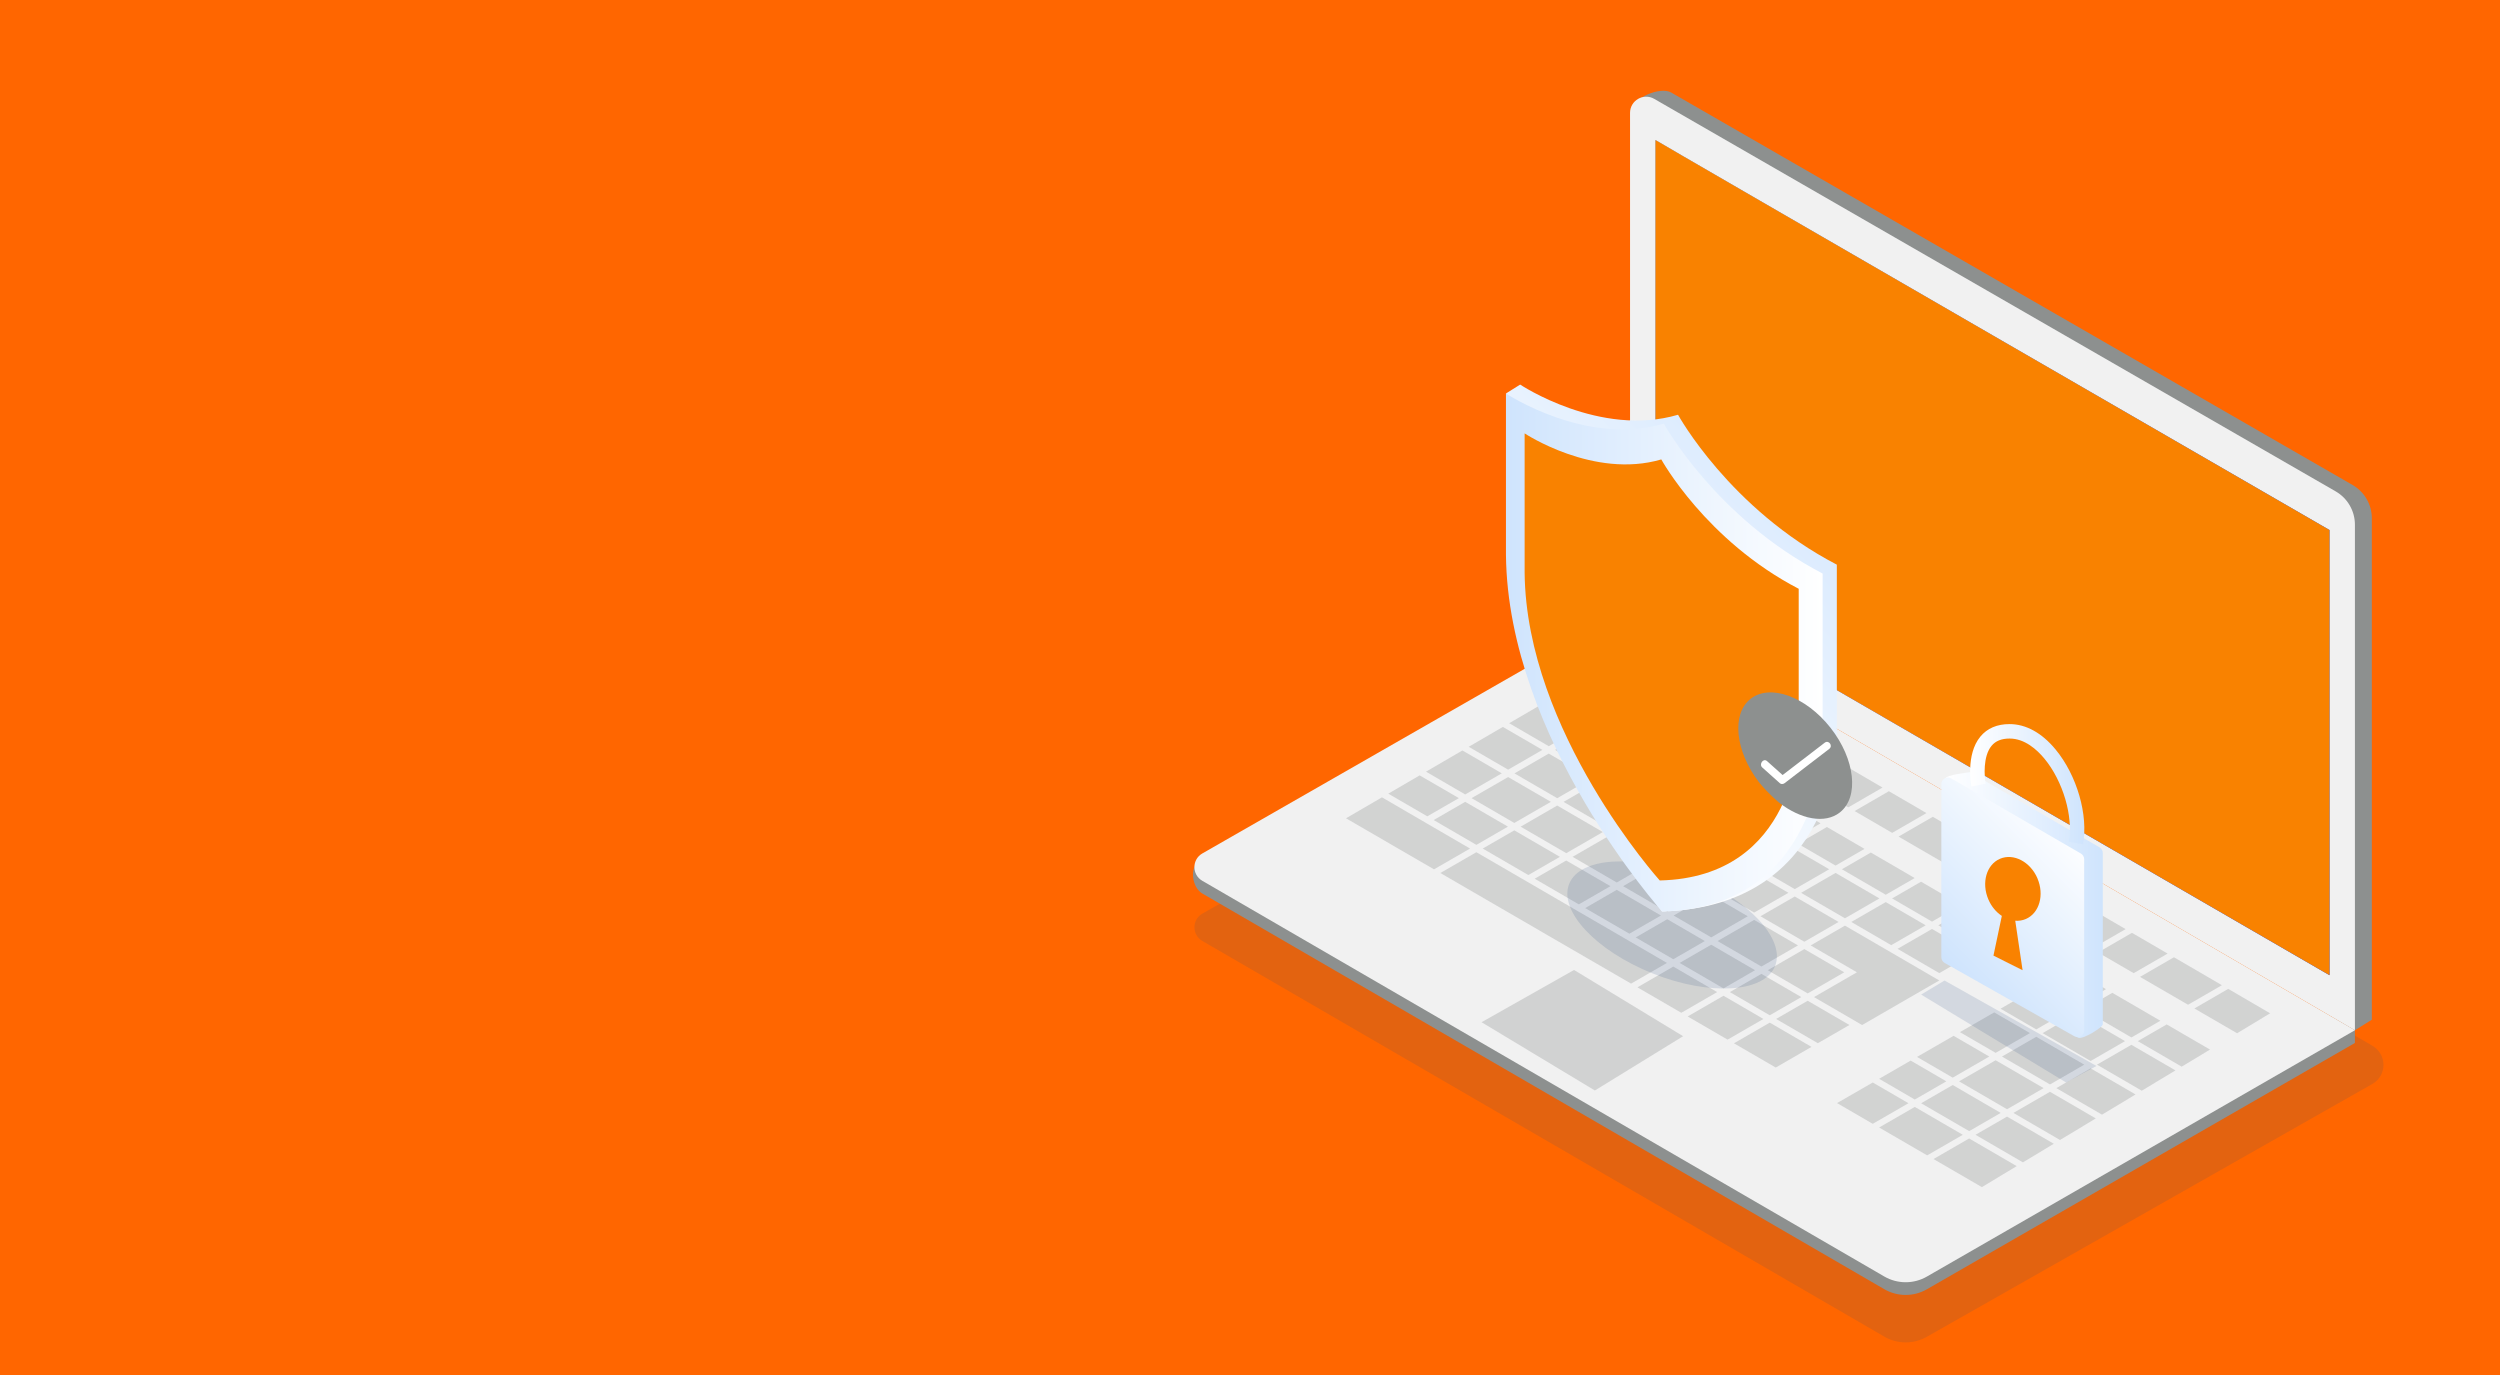 <?xml version="1.0" encoding="UTF-8"?><svg xmlns="http://www.w3.org/2000/svg" xmlns:xlink="http://www.w3.org/1999/xlink" viewBox="0 0 600 330"><defs><style>.cls-1{fill:url(#Degradado_sin_nombre_13);}.cls-1,.cls-2,.cls-3,.cls-4,.cls-5,.cls-6,.cls-7,.cls-8,.cls-9,.cls-10,.cls-11,.cls-12,.cls-13,.cls-14,.cls-15{stroke-width:0px;}.cls-2,.cls-16{opacity:.31;}.cls-2,.cls-16,.cls-9,.cls-14{mix-blend-mode:multiply;}.cls-2,.cls-8{fill:#8d908f;}.cls-3,.cls-17{fill:#f98200;}.cls-18{isolation:isolate;}.cls-4{fill:url(#Degradado_sin_nombre_13-4);}.cls-5{fill:#fff;}.cls-6{fill:#f60;}.cls-7{fill:url(#Degradado_sin_nombre_13-3);}.cls-9{opacity:.15;}.cls-9,.cls-14{fill:#2d4e7f;}.cls-10{fill:url(#Degradado_sin_nombre_13-5);}.cls-11{fill:url(#Degradado_sin_nombre_20);}.cls-12{fill:#f1f1f1;}.cls-13{fill:url(#Degradado_sin_nombre_10);}.cls-14{opacity:.13;}.cls-15{fill:url(#Degradado_sin_nombre_13-2);}</style><linearGradient id="Degradado_sin_nombre_10" x1="397.31" y1="133.82" x2="559.08" y2="133.82" gradientUnits="userSpaceOnUse"><stop offset="0" stop-color="#955df4"/><stop offset="1" stop-color="#5e61ee"/></linearGradient><linearGradient id="Degradado_sin_nombre_20" x1="387.65" y1="43.27" x2="568.74" y2="224.37" gradientUnits="userSpaceOnUse"><stop offset="0" stop-color="#95edf6"/><stop offset="1" stop-color="#477df0"/></linearGradient><linearGradient id="Degradado_sin_nombre_13" x1="813.49" y1="177.44" x2="729.95" y2="99.65" gradientTransform="translate(1180) rotate(-180) scale(1 -1)" gradientUnits="userSpaceOnUse"><stop offset="0" stop-color="#fff"/><stop offset="1" stop-color="#cfe4fd"/></linearGradient><linearGradient id="Degradado_sin_nombre_13-2" x1="742.57" y1="156.59" x2="818.57" y2="156.59" xlink:href="#Degradado_sin_nombre_13"/><linearGradient id="Degradado_sin_nombre_13-3" x1="466.91" y1="217.22" x2="504.67" y2="217.22" gradientTransform="matrix(1,0,0,1,0,0)" xlink:href="#Degradado_sin_nombre_13"/><linearGradient id="Degradado_sin_nombre_13-4" x1="499.64" y1="201.17" x2="468.76" y2="232.05" gradientTransform="matrix(1,0,0,1,0,0)" xlink:href="#Degradado_sin_nombre_13"/><linearGradient id="Degradado_sin_nombre_13-5" x1="472.85" y1="188.21" x2="500.25" y2="188.21" gradientTransform="matrix(1,0,0,1,0,0)" xlink:href="#Degradado_sin_nombre_13"/></defs><g class="cls-18"><g id="SSL_ILLUSTRATION"><rect class="cls-6" width="600" height="330"/><path class="cls-14" d="m569.41,251.01c3.52,2.05,3.49,7.14-.05,9.14l-106.89,60.66c-3.17,1.83-7.08,1.82-10.24-.02l-163.67-94.96c-2.53-1.47-2.52-5.12.02-6.57l114.8-64.87,166.04,96.62Z"/><path class="cls-8" d="m565.18,250.31l-102.72,59.11c-3.17,1.83-7.08,1.82-10.24-.02l-163.67-94.96c-2.53-1.47-3.14-6.43-.61-7.88l103.27-57.48,173.97,98.18v3.05Z"/><path class="cls-8" d="m569.25,244.72l-4.07,2.54-169.91-102.76-3.56-118.02c0-2.98,6.79-5.77,9.37-4.28l163.54,94.2c2.86,1.65,4.62,4.69,4.62,7.99v120.32Z"/><path class="cls-12" d="m565.18,247.26l-173.97-101.23V27.09c0-2.98,3.23-4.85,5.81-3.36l163.54,94.2c2.86,1.65,4.62,4.69,4.62,7.99v121.33Z"/><path class="cls-13" d="m559.08,234.04l-161.77-93.6V33.61c-.18.02,161.77,93.6,161.77,93.6v106.83Z"/><path class="cls-11" d="m559.08,234.04l-161.77-93.6V33.61c-.18.02,161.77,93.6,161.77,93.6v106.83Z"/><path class="cls-3" d="m559.08,234.04l-161.77-93.6V33.61c-.18.02,161.77,93.6,161.77,93.6v106.83Z"/><path class="cls-12" d="m565.18,247.26l-102.72,59.11c-3.17,1.83-7.08,1.82-10.24-.02l-163.67-94.96c-2.53-1.47-2.52-5.12.02-6.57l102.64-58.79,173.97,101.23Z"/><polygon class="cls-2" points="355.57 245.33 377.77 232.79 403.95 248.69 382.77 261.72 355.57 245.33"/><g class="cls-16"><polygon class="cls-8" points="501.99 227.7 510.15 222.99 498.51 216.21 490.33 220.93 501.99 227.7"/><polygon class="cls-8" points="525.13 241.14 533.26 236.45 521.75 229.74 513.6 234.45 525.13 241.14"/><polygon class="cls-8" points="512.08 233.56 520.23 228.86 511.67 223.88 503.52 228.59 512.08 233.56"/><polygon class="cls-8" points="466.17 206.89 474.38 202.15 463.87 196.03 455.64 200.78 466.17 206.89"/><polygon class="cls-8" points="419.33 179.68 427.6 174.91 416.67 168.54 408.38 173.32 419.33 179.68"/><polygon class="cls-8" points="454.12 199.89 462.35 195.14 453.33 189.89 445.1 194.65 454.12 199.89"/><polygon class="cls-8" points="443.58 193.77 451.81 189.01 441.23 182.84 432.97 187.61 443.58 193.77"/><polygon class="cls-8" points="431.45 186.72 439.71 181.96 429.12 175.79 420.85 180.56 431.45 186.72"/><polygon class="cls-8" points="534.77 237.33 526.65 242.03 536.9 247.98 544.83 243.19 534.77 237.33"/><polygon class="cls-8" points="477.27 213.34 485.47 208.61 475.9 203.04 467.69 207.78 477.27 213.34"/><polygon class="cls-8" points="403.39 160.8 393.75 155.19 385.47 160.01 395.08 165.6 403.39 160.8"/><polygon class="cls-8" points="488.81 220.05 496.99 215.32 486.98 209.5 478.79 214.23 488.81 220.05"/><polygon class="cls-8" points="406.86 172.44 415.15 167.65 404.91 161.69 396.61 166.48 406.86 172.44"/><polygon class="cls-8" points="391.75 181.16 381.49 175.21 373.22 179.98 383.48 185.94 391.75 181.16"/><polygon class="cls-8" points="381.96 186.82 371.7 180.86 363.47 185.61 373.73 191.57 381.96 186.82"/><polygon class="cls-8" points="351.65 192.44 344.08 196.81 354.33 202.77 361.9 198.39 351.65 192.44"/><polygon class="cls-8" points="372.21 192.44 361.95 186.49 353.17 191.55 363.43 197.51 372.21 192.44"/><polygon class="cls-8" points="363.43 199.28 355.85 203.65 366.8 210.01 374.37 205.64 363.43 199.28"/><polygon class="cls-8" points="400.22 176.27 389.97 170.31 383.02 174.33 393.27 180.28 400.22 176.27"/><polygon class="cls-8" points="422.73 233.73 415.16 238.1 424.74 243.67 432.31 239.3 422.73 233.73"/><polygon class="cls-8" points="410.69 226.73 403.11 231.1 413.64 237.22 421.21 232.85 410.69 226.73"/><polygon class="cls-8" points="400.14 220.61 392.57 224.98 401.59 230.22 409.16 225.85 400.14 220.61"/><polygon class="cls-8" points="388.02 213.56 380.44 217.94 391.05 224.09 398.62 219.72 388.02 213.56"/><polygon class="cls-8" points="433.84 240.18 426.26 244.55 436.28 250.37 443.86 246 433.84 240.18"/><polygon class="cls-8" points="375.89 206.52 368.32 210.89 378.92 217.05 386.5 212.68 375.89 206.52"/><polygon class="cls-8" points="420.19 209.03 411.97 213.78 420.99 219.02 429.22 214.27 420.19 209.03"/><polygon class="cls-8" points="430.74 215.16 422.51 219.9 433.04 226.02 441.26 221.27 430.74 215.16"/><polygon class="cls-8" points="475.22 227.89 482.17 223.88 472.15 218.06 465.2 222.07 475.22 227.89"/><polygon class="cls-8" points="430.74 213.39 439.01 208.62 429.98 203.38 421.72 208.15 430.74 213.39"/><polygon class="cls-8" points="453.89 226.84 462.16 222.07 452.58 216.5 444.31 221.27 453.89 226.84"/><polygon class="cls-8" points="442.79 220.39 451.06 215.62 440.53 209.5 432.26 214.28 442.79 220.39"/><polygon class="cls-8" points="465.43 233.55 473.7 228.77 463.68 222.95 455.41 227.72 465.43 233.55"/><polygon class="cls-8" points="395.95 194.94 387.72 199.69 398.32 205.85 406.55 201.1 395.95 194.94"/><polygon class="cls-8" points="408.07 201.99 399.84 206.74 410.45 212.89 418.67 208.15 408.07 201.99"/><polygon class="cls-8" points="420.2 207.27 428.46 202.49 417.86 196.33 409.59 201.11 420.2 207.27"/><polygon class="cls-8" points="416.34 195.45 405.74 189.29 397.47 194.06 408.07 200.22 416.34 195.45"/><polygon class="cls-8" points="463.68 221.19 470.63 217.18 461.05 211.61 454.1 215.62 463.68 221.19"/><polygon class="cls-8" points="410.44 214.66 401.67 219.73 410.69 224.97 419.47 219.9 410.44 214.66"/><polygon class="cls-8" points="433.04 227.78 424.26 232.85 433.84 238.42 442.62 233.35 433.04 227.78"/><polygon class="cls-8" points="420.99 220.78 412.21 225.85 422.74 231.97 431.51 226.9 420.99 220.78"/><polygon class="cls-8" points="386.2 200.57 377.42 205.64 388.02 211.8 396.8 206.73 386.2 200.57"/><polygon class="cls-8" points="398.32 207.62 389.54 212.68 400.14 218.84 408.92 213.77 398.32 207.62"/><polygon class="cls-8" points="452.58 214.74 459.53 210.73 449 204.61 442.05 208.62 452.58 214.74"/><polygon class="cls-8" points="429.99 201.61 436.94 197.6 426.33 191.44 419.39 195.45 429.99 201.61"/><polygon class="cls-8" points="417.86 194.57 424.81 190.56 414.21 184.4 407.26 188.41 417.86 194.57"/><polygon class="cls-8" points="440.53 207.74 447.48 203.73 438.46 198.48 431.51 202.5 440.53 207.74"/><polygon class="cls-8" points="394.42 194.06 383.48 187.7 375.25 192.45 386.2 198.81 394.42 194.06"/><polygon class="cls-8" points="373.73 193.33 364.95 198.4 375.9 204.76 384.68 199.69 373.73 193.33"/><polygon class="cls-8" points="404.22 188.41 393.27 182.05 385 186.82 395.95 193.18 404.22 188.41"/><polygon class="cls-8" points="412.69 183.51 401.74 177.15 394.79 181.17 405.74 187.53 412.69 183.51"/><polygon class="cls-8" points="424.74 245.43 416.15 250.39 426.18 256.21 434.76 251.25 424.74 245.43"/><polygon class="cls-8" points="413.64 238.98 405.04 243.95 414.62 249.51 423.22 244.55 413.64 238.98"/><polygon class="cls-8" points="401.59 231.98 392.98 236.96 403.51 243.07 412.12 238.1 401.59 231.98"/><polygon class="cls-8" points="388.44 169.43 378.86 163.86 371.95 167.89 381.49 173.44 388.44 169.43"/><polygon class="cls-8" points="360.43 185.6 350.98 180.11 342.24 185.2 351.65 190.67 360.43 185.6"/><polygon class="cls-8" points="370.18 179.97 360.68 174.46 352.49 179.23 361.95 184.72 370.18 179.97"/><polygon class="cls-8" points="379.97 174.32 370.43 168.78 362.2 173.57 371.7 179.09 379.97 174.32"/><polygon class="cls-8" points="350.13 191.55 340.72 186.09 333.19 190.48 342.55 195.92 350.13 191.55"/><polygon class="cls-8" points="342.55 197.69 341.03 196.8 331.67 191.36 323.04 196.39 332.37 201.8 333.89 202.69 344.16 208.64 352.81 203.65 342.55 197.69"/><polygon class="cls-8" points="391.04 225.86 389.52 224.97 378.92 218.82 377.4 217.93 366.8 211.77 365.28 210.89 354.33 204.53 345.68 209.52 356.64 215.88 358.16 216.76 368.77 222.91 370.29 223.8 380.9 229.95 382.42 230.83 391.46 236.07 400.07 231.1 391.04 225.86"/><polygon class="cls-8" points="463.91 234.43 453.89 228.6 452.37 227.72 442.79 222.15 434.56 226.9 444.14 232.47 445.66 233.35 444.14 234.23 435.36 239.3 445.38 245.12 446.9 246.01 455.68 240.94 457.2 240.06 465.43 235.31 463.91 234.43"/><polygon class="cls-8" points="480.13 242.09 488.7 247.06 496.97 242.29 488.4 237.31 480.13 242.09"/><polygon class="cls-8" points="489.93 236.43 498.49 241.41 505.44 237.4 496.87 232.42 489.93 236.43"/><polygon class="cls-8" points="490.22 247.95 501.75 254.64 510.01 249.87 498.49 243.17 490.22 247.95"/><polygon class="cls-8" points="500.01 242.29 511.54 248.99 518.49 244.98 506.96 238.28 500.01 242.29"/><polygon class="cls-8" points="480.47 253.57 492 260.27 500.22 255.52 488.7 248.83 480.47 253.57"/><polygon class="cls-8" points="461.07 264.78 472.6 271.47 480.17 267.1 468.65 260.4 461.07 264.78"/><polygon class="cls-8" points="458.56 254.54 450.99 258.91 459.55 263.89 467.12 259.52 458.56 254.54"/><polygon class="cls-8" points="470.17 259.52 481.69 266.22 490.47 261.15 478.95 254.46 470.17 259.52"/><polygon class="cls-8" points="470.38 247.71 478.95 252.69 487.18 247.94 478.61 242.97 470.38 247.71"/><polygon class="cls-8" points="460.08 253.66 468.65 258.64 477.43 253.57 468.86 248.6 460.08 253.66"/><polygon class="cls-8" points="483.22 267.1 494.4 273.6 502.99 268.42 491.99 262.03 483.22 267.1"/><polygon class="cls-8" points="464.04 278.17 475.65 284.91 484.01 279.87 472.59 273.23 464.04 278.17"/><polygon class="cls-8" points="474.12 272.35 485.5 278.97 492.91 274.5 481.69 267.98 474.12 272.35"/><polygon class="cls-8" points="503.27 255.52 514.02 261.77 522.11 256.9 511.53 250.75 503.27 255.52"/><polygon class="cls-8" points="513.06 249.87 523.6 256 530.4 251.9 520.01 245.86 513.06 249.87"/><polygon class="cls-8" points="493.52 261.15 504.48 267.52 512.53 262.67 501.74 256.4 493.52 261.15"/><polygon class="cls-8" points="459.55 265.66 450.99 270.6 462.52 277.29 471.07 272.35 459.55 265.66"/><polygon class="cls-8" points="449.46 259.8 440.89 264.74 449.46 269.72 458.03 264.77 449.46 259.8"/></g><ellipse class="cls-9" cx="401.33" cy="222.02" rx="12.54" ry="26.6" transform="translate(46.43 512.54) rotate(-68.26)"/><path class="cls-1" d="m361.43,94.43l3.41-2.13s19.16,12.77,37.89,7.24c0,0,12.35,22.57,38.11,35.98v41.73s.21,40.24-41.94,41.51c0,0-33.64-43.43-34.06-87.71v-32.08l-3.41-4.54Z"/><path class="cls-15" d="m437.43,137.65v41.73s-.64,38.53-38.53,39.38c0,0-37.04-41.3-37.47-85.58v-38.75s19.16,12.77,37.89,7.24c0,0,12.35,22.57,38.11,35.98Z"/><path class="cls-17" d="m431.69,141.31v36.01s-.55,33.25-33.35,33.99c0,0-32.06-35.64-32.43-73.86v-33.44s16.58,11.02,32.8,6.25c0,0,10.69,19.47,32.98,31.05Z"/><path class="cls-8" d="m439.34,174.69c-5.91-7.53-14.51-10.65-19.2-6.97-4.61,3.62-3.71,12.47,1.95,19.93,2.28,2.85,4.89,4.98,4.89,4.98,5.19,4.02,11.01,5.16,14.58,2.36,4.69-3.68,3.69-12.77-2.22-20.3Z"/><path class="cls-5" d="m424.08,182.66c1.41,1.26,2.83,2.53,4.24,3.79-.37.01-.74.02-1.11.03,3.57-2.74,7.15-5.49,10.72-8.23.96-.74,2.06.74,1.09,1.48-3.57,2.74-7.15,5.49-10.72,8.23-.32.24-.81.3-1.11.03-1.41-1.26-2.83-2.53-4.24-3.79-.87-.78.25-2.33,1.13-1.54h0Z"/><path class="cls-7" d="m472.76,185.32l31.12,18.04c.49.28.79.8.79,1.37v41.1c0,.72-4.91,3.8-5.96,3.2l-27.52-19.42c-.5-.28-.8-.81-.8-1.38l-3.48-41.31c0-.99,5.47-1.49,5.85-1.61Z"/><path class="cls-4" d="m468.29,186.81l31.12,18.04c.49.28.79.8.79,1.37v41.1c0,1.21-1.3,1.97-2.36,1.38l-31.12-17.59c-.5-.28-.8-.81-.8-1.38v-41.55c0-1.22,1.32-1.98,2.37-1.37Z"/><path class="cls-3" d="m488.99,210.8c-1.72-3.99-5.75-6.09-9-4.69-3.25,1.4-4.49,5.77-2.78,9.76.73,1.71,1.89,3.06,3.23,3.95l-2.01,9.53,6.99,3.5-1.76-11.87c.86.06,1.73-.07,2.54-.42,3.25-1.4,4.49-5.77,2.78-9.76Z"/><path class="cls-10" d="m499.92,202.66l-3.42-.65c1.14-5.97-1.37-14.54-5.84-19.94-1.82-2.2-4.75-4.82-8.35-4.82-1.95,0-3.37.57-4.34,1.75-2.1,2.54-1.73,7.43-1.41,9.1l-3.42.66c-.06-.31-1.42-7.66,2.14-11.97,1.65-2,4.01-3.01,7.02-3.01,3.92,0,7.74,2.1,11.03,6.08,5.15,6.22,7.91,15.81,6.58,22.81Z"/><polygon class="cls-9" points="466.68 235.32 461.07 238.7 495.87 259.8 503.15 255.83 466.68 235.32"/></g></g></svg>